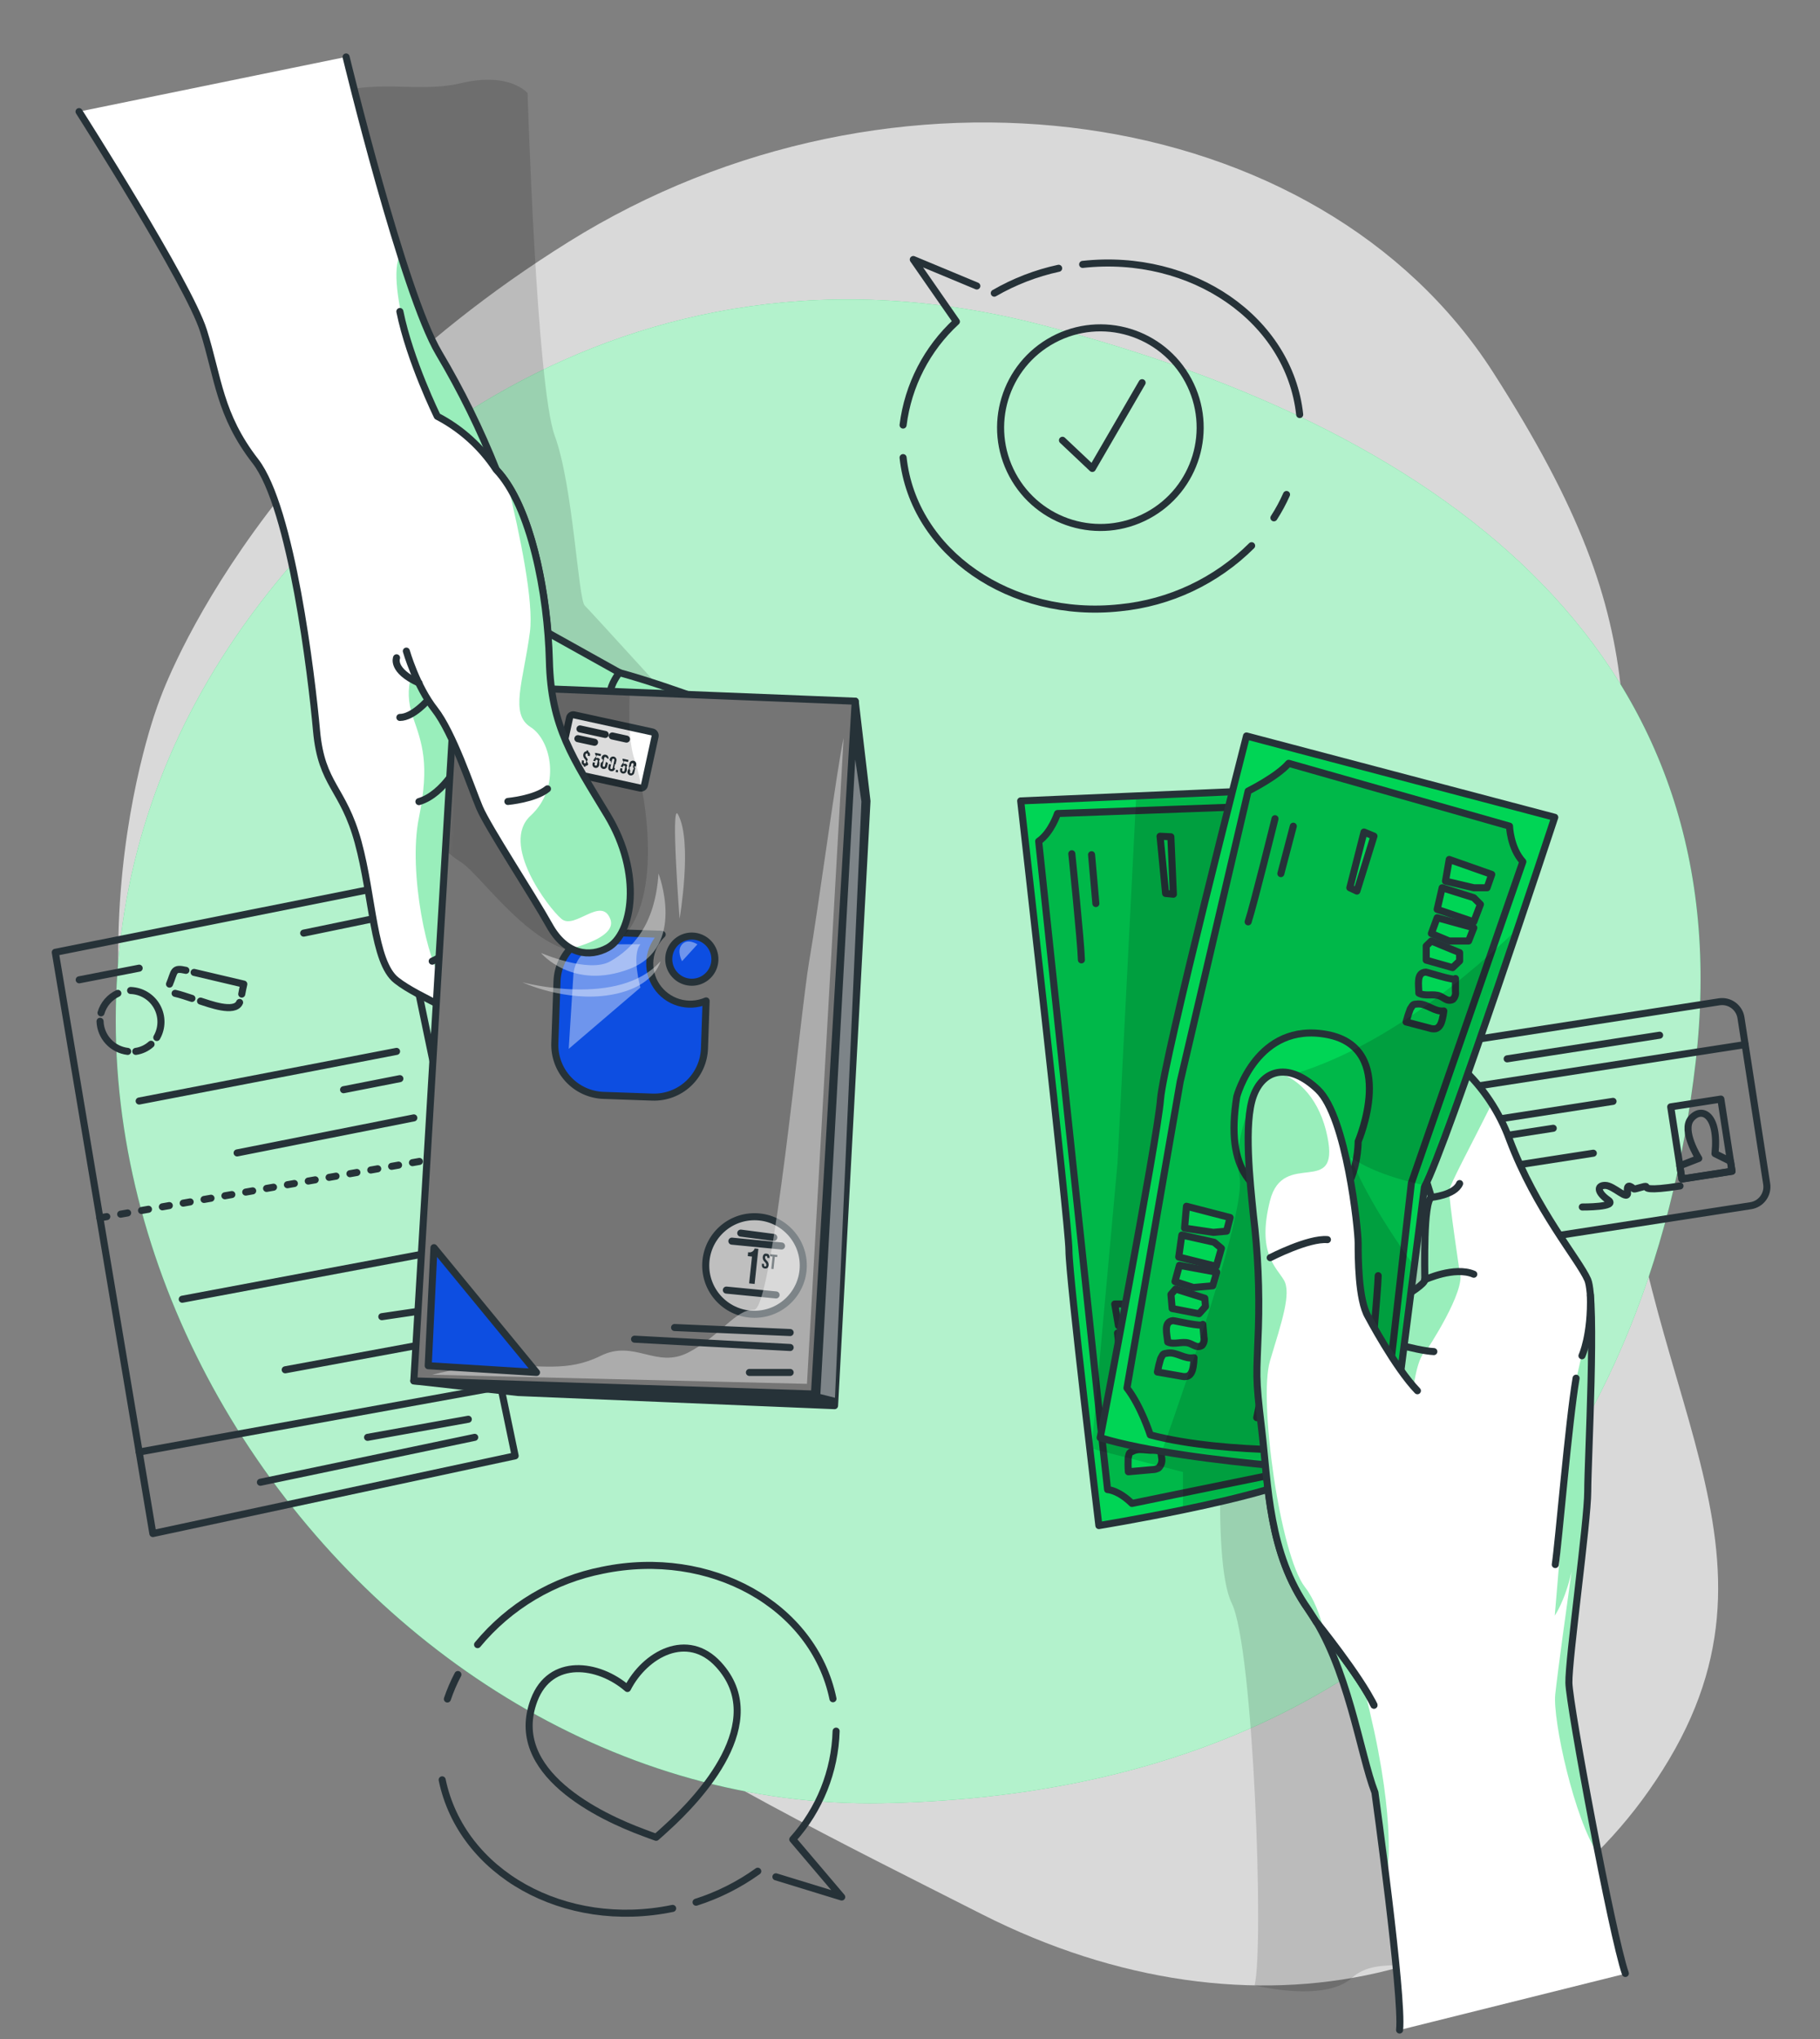 <svg width="258" height="289" viewBox="0 0 258 289" fill="none" xmlns="http://www.w3.org/2000/svg">
<rect x="0" y="0" width="258" height="289" fill="#808080" stroke="none"/>
<path opacity="0.7" d="M22.486 99.586C22.486 99.586 5.87 142.498 29.221 185.708C52.572 228.918 100.67 251.745 139.165 271.264C177.661 290.783 217.635 281.276 236.629 249.307C255.624 217.337 229.572 194.517 229.537 148.929C229.501 103.341 236.361 91.272 211.657 52.758C186.952 14.245 126.393 5.716 80.596 34.282C34.8 62.848 22.486 99.586 22.486 99.586Z" fill="white"/>
<path d="M27.934 99.204C45.11 67.581 88.32 30.664 147.599 46.041C206.877 61.418 246.928 93.948 240.366 150.544C233.804 207.14 199.319 254.164 125.04 255.541C50.761 256.918 -9.733 168.549 27.934 99.204Z" fill="#00D555"/>
<path opacity="0.7" d="M27.934 99.204C45.11 67.581 88.32 30.664 147.599 46.041C206.877 61.418 246.928 93.948 240.366 150.544C233.804 207.14 199.319 254.164 125.04 255.541C50.761 256.918 -9.733 168.549 27.934 99.204Z" fill="white"/>
<path d="M243.709 141.973L205.048 147.958C203.571 148.186 202.559 149.569 202.788 151.046L206.433 174.593C206.662 176.07 208.044 177.082 209.521 176.853L248.182 170.868C249.659 170.64 250.671 169.257 250.442 167.78L246.797 144.233C246.568 142.756 245.185 141.744 243.709 141.973Z" stroke="#263238" stroke-linecap="round" stroke-linejoin="round"/>
<path d="M203.378 154.847L247.387 148.035" stroke="#263238" stroke-linecap="round" stroke-linejoin="round"/>
<path d="M243.946 155.759L236.837 156.86L238.421 167.096L245.531 165.996L243.946 155.759Z" stroke="#263238" stroke-linecap="round" stroke-linejoin="round"/>
<path d="M239.722 158.536C241.224 156.748 243.692 157.94 243.114 163.489L245.313 164.579L245.527 165.974L238.423 167.077L238.131 165.211L240.813 164.168C240.813 164.168 238.31 160.223 239.722 158.536Z" stroke="#263238" stroke-linecap="round" stroke-linejoin="round"/>
<path d="M224.304 171.052C224.304 171.052 229.441 171.094 227.969 170.069C226.497 169.044 226.276 168.007 227.528 167.989C228.78 167.971 230.878 170.373 230.711 168.906C230.544 167.44 231.45 168.394 231.623 168.489C231.795 168.585 233.279 167.989 233.351 168.161C233.423 168.334 233.321 168.817 238.155 168.072" stroke="#263238" stroke-linecap="round" stroke-linejoin="round"/>
<path d="M207.109 159.418L228.66 156.081" stroke="#263238" stroke-linecap="round" stroke-linejoin="round"/>
<path d="M207.491 161.862L220.185 159.895" stroke="#263238" stroke-linecap="round" stroke-linejoin="round"/>
<path d="M208.158 166.171L225.865 163.429" stroke="#263238" stroke-linecap="round" stroke-linejoin="round"/>
<path d="M213.653 150.055L235.264 146.706" stroke="#263238" stroke-linecap="round" stroke-linejoin="round"/>
<path d="M7.837 134.958L56.154 125.309L73.027 206.317L21.67 217.331L7.837 134.958Z" stroke="#263238" stroke-linecap="round" stroke-linejoin="round"/>
<path d="M19.727 205.775L70.983 196.495" stroke="#263238" stroke-linecap="round" stroke-linejoin="round"/>
<path d="M64.909 189.605L40.432 194.123" stroke="#263238" stroke-linecap="round" stroke-linejoin="round"/>
<path d="M61.28 185.541L54.128 186.596" stroke="#263238" stroke-linecap="round" stroke-linejoin="round"/>
<path d="M62.37 177.268L25.836 184.122" stroke="#263238" stroke-linecap="round" stroke-linejoin="round"/>
<path d="M14.154 172.59L64.165 163.763" stroke="#263238" stroke-linecap="round" stroke-linejoin="round" stroke-dasharray="1 2"/>
<path d="M67.293 203.695L36.915 210.06" stroke="#263238" stroke-linecap="round" stroke-linejoin="round"/>
<path d="M66.388 201.132L52.107 203.695" stroke="#263238" stroke-linecap="round" stroke-linejoin="round"/>
<path d="M58.663 158.423L33.614 163.388" stroke="#263238" stroke-linecap="round" stroke-linejoin="round"/>
<path d="M56.685 152.862L48.704 154.43" stroke="#263238" stroke-linecap="round" stroke-linejoin="round"/>
<path d="M56.214 149L19.727 156.033" stroke="#263238" stroke-linecap="round" stroke-linejoin="round"/>
<path d="M52.9 130.202L43.048 132.24" stroke="#263238" stroke-linecap="round" stroke-linejoin="round"/>
<path d="M19.727 137.205L11.228 138.856" stroke="#263238" stroke-linecap="round" stroke-linejoin="round"/>
<path d="M14.321 143.541C14.498 142.937 14.803 142.377 15.214 141.9C15.625 141.423 16.134 141.04 16.705 140.775" stroke="#263238" stroke-linecap="round" stroke-linejoin="round"/>
<path d="M18.1 149C17.044 148.875 16.069 148.376 15.35 147.593C14.632 146.81 14.218 145.795 14.184 144.733" stroke="#263238" stroke-linecap="round" stroke-linejoin="round"/>
<path d="M21.413 147.987C20.808 148.531 20.055 148.884 19.25 149" stroke="#263238" stroke-linecap="round" stroke-linejoin="round"/>
<path d="M18.517 140.37C19.284 140.395 20.032 140.619 20.687 141.019C21.343 141.419 21.884 141.981 22.257 142.652C22.63 143.323 22.823 144.079 22.817 144.847C22.812 145.615 22.607 146.368 22.224 147.033" stroke="#263238" stroke-linecap="round" stroke-linejoin="round"/>
<path d="M27.206 141.491C26.414 141.24 25.627 140.954 24.823 140.775" stroke="#263238" stroke-linecap="round" stroke-linejoin="round"/>
<path d="M33.965 142.063C33.292 143.666 29.525 142.206 28.428 141.872" stroke="#263238" stroke-linecap="round" stroke-linejoin="round"/>
<path d="M27.517 137.807L34.561 139.464C34.448 139.935 34.359 140.412 34.269 140.882" stroke="#263238" stroke-linecap="round" stroke-linejoin="round"/>
<path d="M24.03 139.464C24.781 137.676 24.483 137.08 26.354 137.515" stroke="#263238" stroke-linecap="round" stroke-linejoin="round"/>
<path d="M109.991 265.977L119.318 268.838L112.387 260.673C116.187 256.448 118.362 251.011 118.526 245.332" stroke="#263238" stroke-linecap="round" stroke-linejoin="round"/>
<path d="M98.673 269.577C101.799 268.579 104.75 267.097 107.416 265.184" stroke="#263238" stroke-linecap="round" stroke-linejoin="round"/>
<path d="M62.681 252.233C65.428 265.47 80.054 273.624 95.353 270.453" stroke="#263238" stroke-linecap="round" stroke-linejoin="round"/>
<path d="M64.91 237.309C64.322 238.425 63.824 239.584 63.42 240.778" stroke="#263238" stroke-linecap="round" stroke-linejoin="round"/>
<path d="M118.079 240.742C115.337 227.505 100.705 219.352 85.412 222.529C78.467 223.892 72.209 227.618 67.699 233.072" stroke="#263238" stroke-linecap="round" stroke-linejoin="round"/>
<path d="M101.85 235.891C97.445 231.093 91.444 234.419 88.946 239.288C84.822 235.712 78.01 234.836 75.709 240.933C71.823 251.202 85.114 257.466 91.265 259.731C91.962 259.993 92.534 260.214 93.011 260.375C93.398 260.047 93.851 259.63 94.4 259.129C99.263 254.736 109.276 243.985 101.85 235.891Z" stroke="#263238" stroke-linecap="round" stroke-linejoin="round"/>
<path d="M138.474 40.528L129.468 36.779L135.577 45.576C131.402 49.414 128.724 54.61 128.02 60.238" stroke="#263238" stroke-linecap="round" stroke-linejoin="round"/>
<path d="M150.072 38.019C146.866 38.714 143.787 39.904 140.947 41.547" stroke="#263238" stroke-linecap="round" stroke-linejoin="round"/>
<path d="M184.241 58.748C182.781 45.296 169.007 35.76 153.475 37.47" stroke="#263238" stroke-linecap="round" stroke-linejoin="round"/>
<path d="M180.587 73.385C181.268 72.331 181.866 71.225 182.375 70.078" stroke="#263238" stroke-linecap="round" stroke-linejoin="round"/>
<path d="M128.02 64.851C129.48 78.29 143.254 87.814 158.786 86.128C165.828 85.436 172.414 82.33 177.428 77.337" stroke="#263238" stroke-linecap="round" stroke-linejoin="round"/>
<path d="M162.662 73.075C169.549 69.389 172.143 60.818 168.457 53.932C164.77 47.045 156.2 44.451 149.313 48.137C142.427 51.824 139.832 60.395 143.519 67.281C147.205 74.168 155.776 76.762 162.662 73.075Z" stroke="#263238" stroke-linecap="round" stroke-linejoin="round"/>
<path d="M150.614 62.395L154.846 66.388L161.903 54.236" stroke="#263238" stroke-linecap="round" stroke-linejoin="round"/>
<path opacity="0.2" d="M173.668 195.315C173.668 195.315 171.546 220.991 174.615 227.219C177.685 233.447 179.222 276.002 177.846 281.354C177.846 281.354 187.727 283.845 191.637 280.305C195.547 276.764 201.56 280.174 211.466 276.729C221.372 273.284 214.226 196.823 214.226 196.823L214.529 169.008L198.193 154.453L173.668 195.315Z" fill="black" fill-opacity="0.7"/>
<path d="M186.839 207.664C186.778 207.848 186.678 208.016 186.547 208.159C184.437 210.156 175.432 212.373 167.696 213.97C161.289 215.299 155.776 216.199 155.776 216.199C155.776 216.199 151.532 180.934 151.532 177.227C151.532 173.519 144.69 113.502 144.69 113.502L161.092 112.793L182.852 111.851C182.852 111.851 182.983 113.455 183.204 116.256C184.64 134.1 189.575 200.626 186.839 207.664Z" fill="#00D555"/>
<mask id="mask0_55_845" style="mask-type:luminance" maskUnits="userSpaceOnUse" x="144" y="111" width="44" height="106">
<path d="M186.839 207.664C186.778 207.848 186.678 208.016 186.547 208.159C184.437 210.156 175.432 212.373 167.696 213.97C161.289 215.299 155.776 216.199 155.776 216.199C155.776 216.199 151.532 180.934 151.532 177.227C151.532 173.519 144.69 113.502 144.69 113.502L161.092 112.793L182.852 111.851C182.852 111.851 182.983 113.455 183.204 116.256C184.64 134.1 189.575 200.626 186.839 207.664Z" fill="white"/>
</mask>
<g mask="url(#mask0_55_845)">
<path opacity="0.2" d="M186.839 207.664L167.696 211.58L160.466 213.064C158.505 211.139 157.01 211.103 157.01 211.103L156.414 205.709L155.478 196.883L147.241 119.224C149.029 117.99 149.911 115.29 149.911 115.29L160.937 114.891L180.039 114.194L183.192 116.232C184.64 134.1 189.575 200.626 186.839 207.664Z" fill="black" fill-opacity="0.7"/>
<path d="M186.839 207.664L167.696 211.58L160.466 213.064C158.505 211.139 157.01 211.103 157.01 211.103L156.414 205.709L155.478 196.883L147.241 119.224C149.029 117.99 149.911 115.29 149.911 115.29L160.937 114.891L180.039 114.194L183.192 116.232C184.64 134.1 189.575 200.626 186.839 207.664Z" stroke="#263238" stroke-linecap="round" stroke-linejoin="round"/>
<path d="M158.023 184.802L164.412 184.79L164.418 186.786L162.642 187.418L158.547 187.865L158.023 184.802Z" fill="#00D555" stroke="#263238" stroke-linecap="round" stroke-linejoin="round"/>
<path d="M158.416 188.914L163.113 188.753L164.317 189.325L164.257 191.978L158.774 192.037L158.416 188.914Z" fill="#00D555" stroke="#263238" stroke-linecap="round" stroke-linejoin="round"/>
<path d="M159.167 193.152L164.531 192.764L164.471 194.773L161.879 195.691L159.137 195.536L159.167 193.152Z" fill="#00D555" stroke="#263238" stroke-linecap="round" stroke-linejoin="round"/>
<path d="M159.489 196.537L163.822 196.757L164.215 197.866L163.583 199.088L159.709 199.338L159.042 197.449L159.489 196.537Z" fill="#00D555" stroke="#263238" stroke-linecap="round" stroke-linejoin="round"/>
<path d="M164.483 200.417L165.079 202.151C165.175 202.336 165.224 202.54 165.224 202.747C165.224 202.955 165.175 203.159 165.079 203.343C164.969 203.47 164.827 203.566 164.668 203.623C164.51 203.679 164.339 203.694 164.174 203.665C163.84 203.635 163.512 203.522 163.178 203.504C162.171 203.463 161.247 204.291 160.258 204.1C159.87 203.027 158.893 201.454 160.216 200.971C160.46 200.894 164.626 200.81 164.483 200.417Z" fill="#00D555" stroke="#263238" stroke-linecap="round" stroke-linejoin="round"/>
<path d="M164.465 205.298C164.56 205.71 164.628 206.129 164.668 206.55C164.729 206.816 164.72 207.093 164.643 207.355C164.565 207.617 164.422 207.855 164.227 208.046C163.973 208.185 163.689 208.261 163.399 208.266L159.954 208.576C159.903 207.926 159.894 207.273 159.924 206.621C160.127 205.846 159.984 205.912 160.717 205.596C161.879 205.101 163.273 205.888 164.465 205.298Z" fill="#00D555" stroke="#263238" stroke-linecap="round" stroke-linejoin="round"/>
<path d="M151.938 120.988C151.938 120.988 153.237 133.546 153.297 136.031" stroke="#263238" stroke-linecap="round" stroke-linejoin="round"/>
<path d="M154.739 121.125L155.347 128.045" stroke="#263238" stroke-linecap="round" stroke-linejoin="round"/>
<path d="M164.448 118.509L165.234 126.62L166.337 126.727L165.979 118.586L164.448 118.509Z" fill="#00D555" stroke="#263238" stroke-linecap="round" stroke-linejoin="round"/>
<path opacity="0.2" d="M186.839 207.664C186.778 207.848 186.678 208.016 186.547 208.159C184.437 210.156 175.432 212.373 167.696 213.97V208.606L156.437 205.721L154.739 205.286L155.502 196.895L158.416 164.83L160.961 114.915L161.068 112.793L182.852 111.851C182.852 111.851 182.983 113.455 183.204 116.256C184.64 134.1 189.575 200.626 186.839 207.664Z" fill="black" fill-opacity="0.7"/>
</g>
<path d="M186.839 207.664C186.778 207.848 186.678 208.016 186.547 208.159C184.437 210.156 175.432 212.373 167.696 213.97C161.289 215.299 155.776 216.199 155.776 216.199C155.776 216.199 151.532 180.934 151.532 177.227C151.532 173.519 144.69 113.502 144.69 113.502L161.092 112.793L182.852 111.851C182.852 111.851 182.983 113.455 183.204 116.256C184.64 134.1 189.575 200.626 186.839 207.664Z" stroke="#263238" stroke-linecap="round" stroke-linejoin="round"/>
<path d="M198.384 287.689C198.521 286.432 196.542 268.391 196.506 266.43C196.411 261.066 194.891 254.027 194.891 254.027C192.769 248.604 191.119 236.105 185.457 228.089C179.795 220.073 179.801 210.644 178.859 202.64C177.917 194.636 178.15 195.327 178.388 188.223C178.56 182.886 178.323 177.544 177.679 172.244C177.208 167.524 176.266 159.221 177.679 155.353C179.091 151.485 182.786 150.585 186.833 154.459C190.88 158.333 192.531 174.217 192.531 176.178C192.531 178.138 192.531 184.265 193.95 186.626C193.95 186.626 201.966 182.525 201.966 181.393C201.966 180.26 201.727 170.253 202.907 169.717L198.193 154.459L207.133 151.283C208.816 152.792 210.27 154.539 211.448 156.468C212.457 158.065 213.302 159.76 213.969 161.528C217.742 171.535 223.803 178.514 225.055 181.393C226.306 184.271 225.055 207.134 225.055 211.383C225.055 215.633 222.313 235.223 222.385 238.519C222.438 240.903 224.048 249.772 225.651 256.572C226.247 259.194 229.865 278.195 230.419 279.703L198.384 287.689Z" fill="white"/>
<path opacity="0.4" d="M205.44 168.71C205.381 169.991 206.913 180.207 206.913 180.207C207.973 182.752 202.18 191.429 202.18 191.429C200.929 192.133 200.392 196.495 200.392 196.495C196.471 195.625 187.489 186.596 187.489 186.596C187.489 186.596 186.428 190.297 185.236 199.457C184.044 208.618 191.601 230.378 194.82 245.403C198.038 260.428 196.506 266.412 196.506 266.412C196.411 261.048 194.891 254.009 194.891 254.009C192.769 248.586 191.119 236.088 185.457 228.071C179.795 220.055 179.801 210.644 178.859 202.64C177.917 194.636 178.15 195.327 178.388 188.223C178.56 182.886 178.323 177.544 177.679 172.244C177.208 167.524 176.266 159.221 177.679 155.353C179.091 151.485 182.786 150.585 186.833 154.459C190.88 158.333 192.531 174.217 192.531 176.178C192.531 178.138 192.531 184.265 193.95 186.626C193.95 186.626 201.966 182.525 201.966 181.393C201.966 180.26 201.727 170.253 202.907 169.717L198.193 154.459L207.133 151.283C208.816 152.792 210.27 154.539 211.448 156.468C208.558 162.249 205.5 167.911 205.44 168.71Z" fill="#00D555"/>
<path opacity="0.4" d="M220.472 240.099C220.865 236.523 222.039 228.024 222.784 222.719C221.872 226.861 220.4 228.959 220.4 228.959C220.4 228.959 222.939 198.563 223.189 196.71C223.44 194.856 226.002 186.524 225.061 181.363C226.312 184.236 225.061 207.104 225.061 211.354C225.061 215.603 222.319 235.194 222.391 238.489C222.444 240.873 225.001 256.065 226.604 262.866C223.16 257.859 220.078 243.692 220.472 240.099Z" fill="#00D555"/>
<path d="M230.407 279.673C228.524 274.249 222.474 241.767 222.403 238.489C222.331 235.211 225.073 215.597 225.073 211.354C225.073 207.11 226.324 184.236 225.073 181.363C223.821 178.49 217.76 171.505 213.987 161.498C212.561 157.585 210.217 154.072 207.151 151.253L198.211 154.43L202.925 169.687C201.733 170.224 201.984 180.23 201.984 181.363C201.984 182.495 193.967 186.596 193.967 186.596C192.549 184.212 192.549 178.109 192.549 176.148C192.549 174.187 190.898 158.298 186.851 154.43C182.804 150.562 179.103 151.45 177.697 155.324C176.29 159.198 177.226 167.494 177.697 172.214C178.342 177.52 178.579 182.868 178.406 188.211C178.168 195.315 177.929 194.612 178.877 202.628C179.824 210.644 179.818 220.073 185.474 228.089C191.131 236.105 192.787 248.604 194.909 254.027C194.909 254.027 198.914 282.975 198.402 287.689" stroke="#263238" stroke-linecap="round" stroke-linejoin="round"/>
<path d="M193.95 186.596C193.95 186.596 195.362 193.193 198.545 196.495" stroke="#263238" stroke-linecap="round" stroke-linejoin="round"/>
<path d="M194.808 189.605C194.808 189.605 200.768 191.429 203.259 191.542" stroke="#263238" stroke-linecap="round" stroke-linejoin="round"/>
<path d="M201.966 181.363C201.966 181.363 206.209 179.402 208.921 180.582" stroke="#263238" stroke-linecap="round" stroke-linejoin="round"/>
<path d="M202.907 169.687C202.907 169.687 206.209 169.383 206.913 167.732" stroke="#263238" stroke-linecap="round" stroke-linejoin="round"/>
<path d="M186.547 229.77C186.547 229.77 192.889 237.643 194.772 241.648" stroke="#263238" stroke-linecap="round" stroke-linejoin="round"/>
<path d="M223.422 195.315C222.361 201.567 220.942 218.661 220.472 221.724" stroke="#263238" stroke-linecap="round" stroke-linejoin="round"/>
<path d="M225.448 183.526C225.627 189.188 224.256 192.133 224.256 192.133" stroke="#263238" stroke-linecap="round" stroke-linejoin="round"/>
<path d="M176.701 104.3L220.4 115.827C220.4 115.827 205.041 162.44 201.924 168.221L196.715 208.856C196.715 208.856 168.798 207.629 155.961 203.749C155.961 203.749 164.078 161.433 164.513 155.788C164.948 150.144 176.701 104.3 176.701 104.3Z" fill="#00D555"/>
<mask id="mask1_55_845" style="mask-type:luminance" maskUnits="userSpaceOnUse" x="155" y="104" width="66" height="105">
<path d="M176.701 104.3L220.4 115.827C220.4 115.827 205.041 162.44 201.924 168.221L196.715 208.856C196.715 208.856 168.798 207.629 155.961 203.749C155.961 203.749 164.078 161.433 164.513 155.788C164.948 150.144 176.701 104.3 176.701 104.3Z" fill="white"/>
</mask>
<g mask="url(#mask1_55_845)">
<path opacity="0.2" d="M167.302 153.285L176.934 112.108C176.934 112.108 181.076 110.051 182.679 108.174L213.987 117.078C213.987 117.078 214.082 120.148 215.876 122.115L200.076 167.643L196.244 201.204C196.244 201.204 191.148 201.609 190.66 205.376C190.66 205.376 174.139 206.27 163.059 203.349C163.059 203.349 161.754 199.279 159.757 196.704L167.302 153.285Z" fill="black" fill-opacity="0.7"/>
<path d="M167.302 153.285L176.934 112.108C176.934 112.108 181.076 110.051 182.679 108.174L213.987 117.078C213.987 117.078 214.082 120.148 215.876 122.115L200.076 167.643L196.244 201.204C196.244 201.204 191.148 201.609 190.66 205.376C190.66 205.376 174.139 206.27 163.059 203.349C163.059 203.349 161.754 199.279 159.757 196.704L167.302 153.285Z" stroke="#263238" stroke-linecap="round" stroke-linejoin="round"/>
<path d="M175.319 155.425C175.319 155.425 178.162 144.697 188.174 146.622C198.187 148.547 192.531 161.766 192.531 161.766C192.531 161.766 192.591 172.435 184.467 170.963C177.423 169.687 173.668 165.819 175.319 155.425Z" fill="#00D555" stroke="#263238" stroke-linecap="round" stroke-linejoin="round"/>
<path d="M180.742 116.023C180.742 116.023 177.715 128.283 176.934 130.643" stroke="#263238" stroke-linecap="round" stroke-linejoin="round"/>
<path d="M183.335 117.084L181.571 123.807" stroke="#263238" stroke-linecap="round" stroke-linejoin="round"/>
<path d="M205.44 121.799L211.466 123.92L210.804 125.81H208.921L204.91 124.868L205.44 121.799Z" fill="#00D555" stroke="#263238" stroke-linecap="round" stroke-linejoin="round"/>
<path d="M204.439 125.81L208.921 127.222L209.863 128.164L208.921 130.643L203.73 128.873L204.439 125.81Z" fill="#00D555" stroke="#263238" stroke-linecap="round" stroke-linejoin="round"/>
<path d="M203.73 130.053L208.921 131.484L208.188 133.355H205.44L202.907 132.294L203.73 130.053Z" fill="#00D555" stroke="#263238" stroke-linecap="round" stroke-linejoin="round"/>
<path d="M202.907 133.355L206.913 135.006V136.18L205.911 137.128L202.18 136.067V134.058L202.907 133.355Z" fill="#00D555" stroke="#263238" stroke-linecap="round" stroke-linejoin="round"/>
<path d="M206.323 138.677V140.513C206.354 140.715 206.337 140.922 206.274 141.116C206.211 141.311 206.103 141.488 205.959 141.633C205.811 141.714 205.645 141.757 205.476 141.757C205.307 141.757 205.141 141.714 204.993 141.633C204.689 141.49 204.397 141.276 204.111 141.151C203.176 140.775 202.025 141.246 201.131 140.745C201.131 139.607 200.732 137.801 202.139 137.765C202.371 137.783 206.323 139.094 206.323 138.677Z" fill="#00D555" stroke="#263238" stroke-linecap="round" stroke-linejoin="round"/>
<path d="M204.672 143.272C204.627 143.693 204.551 144.109 204.445 144.518C204.314 145.049 204.058 145.639 203.527 145.782C203.242 145.829 202.949 145.804 202.675 145.71L199.326 144.828C199.488 144.201 199.687 143.584 199.922 142.98C200.375 142.319 200.22 142.331 201.012 142.277C202.3 142.223 203.349 143.433 204.672 143.272Z" fill="#00D555" stroke="#263238" stroke-linecap="round" stroke-linejoin="round"/>
<path d="M193.36 117.913L191.351 125.81L192.352 126.28L194.772 118.497L193.36 117.913Z" fill="#00D555" stroke="#263238" stroke-linecap="round" stroke-linejoin="round"/>
<path d="M168.19 170.945L174.377 172.548L173.876 174.479L171.999 174.646L167.922 174.044L168.19 170.945Z" fill="#00D555" stroke="#263238" stroke-linecap="round" stroke-linejoin="round"/>
<path d="M167.535 175.027L172.118 176.052L173.143 176.911L172.416 179.462L167.094 178.138L167.535 175.027Z" fill="#00D555" stroke="#263238" stroke-linecap="round" stroke-linejoin="round"/>
<path d="M167.195 179.319L172.488 180.296L171.915 182.221L169.18 182.46L166.563 181.619L167.195 179.319Z" fill="#00D555" stroke="#263238" stroke-linecap="round" stroke-linejoin="round"/>
<path d="M166.653 182.674L170.789 183.979L170.89 185.153L169.973 186.179L166.164 185.44L165.991 183.443L166.653 182.674Z" fill="#00D555" stroke="#263238" stroke-linecap="round" stroke-linejoin="round"/>
<path d="M170.509 187.686L170.67 189.516C170.719 189.715 170.72 189.923 170.673 190.123C170.627 190.323 170.534 190.509 170.402 190.666C170.261 190.759 170.1 190.815 169.932 190.829C169.764 190.842 169.595 190.813 169.442 190.744C169.126 190.631 168.846 190.44 168.518 190.344C167.559 190.046 166.45 190.613 165.538 190.19C165.431 189.057 164.889 187.293 166.283 187.156C166.498 187.144 170.545 188.104 170.509 187.686Z" fill="#00D555" stroke="#263238" stroke-linecap="round" stroke-linejoin="round"/>
<path d="M169.263 192.407C169.255 192.84 169.215 193.273 169.144 193.7C169.055 194.237 168.852 194.85 168.34 195.035C168.058 195.107 167.763 195.107 167.481 195.035L164.072 194.439C164.187 193.799 164.34 193.166 164.531 192.544C164.924 191.847 164.769 191.87 165.556 191.751C166.808 191.567 167.952 192.681 169.263 192.407Z" fill="#00D555" stroke="#263238" stroke-linecap="round" stroke-linejoin="round"/>
<path d="M193.95 198.194C193.95 198.194 195.368 182.376 195.368 180.785" stroke="#263238" stroke-linecap="round" stroke-linejoin="round"/>
<path d="M191.119 197.485C191.119 197.485 191.715 189.26 191.822 187.83" stroke="#263238" stroke-linecap="round" stroke-linejoin="round"/>
<path d="M180.063 191.542L178.15 200.906H180.063L181.452 191.542H180.063Z" fill="#00D555" stroke="#263238" stroke-linecap="round" stroke-linejoin="round"/>
<path opacity="0.2" d="M202.025 167.989C197.889 167.124 194.2 165.855 191.47 164.025C191.47 164.025 193.449 169.711 200.464 179.402L196.691 208.856C196.691 208.856 178.471 208.058 164.704 205.704C168.935 193.784 176.624 171.195 175.712 166.719C174.478 160.574 178.835 153.321 178.835 153.321C192.609 150.842 205.965 140.43 215.131 131.627C210.465 145.424 204.094 163.9 202.025 167.989Z" fill="black" fill-opacity="0.7"/>
</g>
<path d="M176.701 104.3L220.4 115.827C220.4 115.827 205.041 162.44 201.924 168.221L196.715 208.856C196.715 208.856 168.798 207.629 155.961 203.749C155.961 203.749 164.078 161.433 164.513 155.788C164.948 150.144 176.701 104.3 176.701 104.3Z" stroke="#263238" stroke-linecap="round" stroke-linejoin="round"/>
<path d="M200.929 197.091L194.772 241.648C193.401 238.734 189.664 233.763 187.733 231.278C187.018 230.348 186.541 229.77 186.541 229.77L185.451 228.089C179.795 220.073 179.795 210.644 178.853 202.628C177.911 194.612 178.144 195.315 178.382 188.211C178.555 182.879 178.32 177.541 177.679 172.244C177.208 167.524 176.266 159.222 177.679 155.353C178.37 153.458 179.616 152.278 181.177 152.028C182.739 151.777 184.753 152.493 186.833 154.459C190.88 158.328 192.531 174.217 192.531 176.178C192.531 178.139 192.531 184.265 193.95 186.626C193.95 186.596 197.752 193.79 200.929 197.091Z" fill="white"/>
<path opacity="0.4" d="M184.986 224.913C186.273 226.558 187.149 228.93 187.733 231.278C187.018 230.348 186.541 229.77 186.541 229.77L185.451 228.089C179.795 220.073 179.795 210.644 178.853 202.628C177.911 194.612 178.144 195.315 178.382 188.211C178.555 182.879 178.32 177.541 177.679 172.244C177.208 167.524 176.266 159.222 177.679 155.354C178.37 153.458 179.616 152.278 181.177 152.028C184.157 152.874 187.137 155.908 188.174 161.099C189.962 169.812 181.898 162.774 180.033 170.158C178.167 177.543 180.879 179.533 181.994 181.393C183.108 183.252 181.684 187.353 180.033 192.86C178.382 198.367 181.451 220.389 184.986 224.913Z" fill="#00D555"/>
<path d="M200.929 197.091C197.746 193.79 193.95 186.596 193.95 186.596C192.531 184.212 192.531 178.109 192.531 176.148C192.531 174.187 190.88 158.298 186.833 154.43C182.786 150.562 179.085 151.45 177.679 155.324C176.272 159.198 177.208 167.494 177.679 172.214C178.324 177.521 178.561 182.868 178.388 188.211C178.15 195.315 177.911 194.612 178.859 202.628C179.806 210.644 179.8 220.073 185.457 228.089L186.547 229.77C186.547 229.77 192.889 237.643 194.772 241.648" stroke="#263238" stroke-linecap="round" stroke-linejoin="round"/>
<path d="M180.063 178.234C180.063 178.234 185.468 175.439 188.174 175.677" stroke="#263238" stroke-linecap="round" stroke-linejoin="round"/>
<path opacity="0.2" d="M97.511 101.803C97.511 101.803 83.838 86.748 82.897 85.824C81.955 84.9 81.246 68.844 78.647 61.776C76.049 54.707 74.791 13.201 74.791 13.201C74.791 13.201 72.318 10.138 65.345 11.789C58.371 13.44 51.535 10.37 43.758 14.852C35.98 19.334 51.065 83.44 51.065 83.44L66.376 132.235L97.511 101.803Z" fill="black" fill-opacity="0.7"/>
<path d="M106.904 101.916C106.904 101.916 100.777 141.055 94.388 146.241C90.698 149.221 84.947 150.591 79.845 150.413C76.15 150.281 72.789 149.352 70.81 147.665C66.096 143.654 59.486 141.532 56.196 138.94C52.906 136.347 52.894 127.151 50.772 119.367C48.651 111.583 45.581 111.351 44.878 103.573C44.175 95.795 41.338 71.985 36.212 65.375C31.087 58.766 30.967 53.586 28.846 46.864C26.724 40.141 11.204 15.818 11.204 15.818L49.038 8.07C49.038 8.07 52.757 23.465 56.738 36.022C58.628 41.982 60.577 47.31 62.21 50.04C65.345 55.32 68.062 60.838 70.333 66.543C74.612 71.025 76.955 80.955 77.664 89.65L87.796 95.3C95.586 97.428 106.904 101.916 106.904 101.916Z" fill="white"/>
<path opacity="0.4" d="M106.904 101.916C106.904 101.916 100.777 141.055 94.388 146.241C90.698 149.221 84.947 150.591 79.845 150.413C67.746 147.433 64.492 140.686 62.853 139.053C60.672 136.877 57.805 123.622 59.379 115.91C60.952 108.198 59.82 105.343 58.52 101.576C55.642 93.232 64.421 88.739 65.327 85.58C66.233 82.421 65.923 64.755 61.971 59.01C59.873 55.953 54.468 40.194 56.744 36.034C58.634 41.994 60.583 47.322 62.216 50.052C65.351 55.332 68.067 60.85 70.339 66.555C74.618 71.037 76.961 80.967 77.67 89.662L87.802 95.312C95.586 97.428 106.904 101.916 106.904 101.916Z" fill="#00D555"/>
<path d="M60.702 99.162C60.702 99.162 58.568 101.672 56.685 101.672" stroke="#263238" stroke-linecap="round" stroke-linejoin="round"/>
<path d="M65.345 107.644C65.345 107.644 63.05 112.519 59.385 113.604" stroke="#263238" stroke-linecap="round" stroke-linejoin="round"/>
<path d="M61.268 136.216C61.268 136.216 66.459 133.975 67.282 130.202" stroke="#263238" stroke-linecap="round" stroke-linejoin="round"/>
<path d="M87.808 95.306C87.808 95.306 86.508 96.957 86.508 98.286" stroke="#263238" stroke-linecap="round" stroke-linejoin="round"/>
<path d="M49.062 8.07C49.062 8.07 57.156 41.547 62.233 50.064C65.369 55.344 68.085 60.862 70.357 66.567C74.636 71.049 76.978 80.984 77.688 89.68L87.82 95.33C95.598 97.452 106.892 101.934 106.892 101.934C106.892 101.934 100.765 141.073 94.376 146.258C87.987 151.444 75.572 151.658 70.804 147.653C66.036 143.648 59.48 141.52 56.19 138.928C52.9 136.335 52.888 127.139 50.767 119.355C48.645 111.571 45.575 111.339 44.872 103.561C44.169 95.783 41.332 71.973 36.206 65.363C31.081 58.754 30.961 53.574 28.84 46.852C26.718 40.129 11.204 15.818 11.204 15.818" stroke="#263238" stroke-linecap="round" stroke-linejoin="round"/>
<path d="M121.237 99.377L58.663 195.697L73.432 197.341L118.305 199.207L122.9 113.532L121.237 99.377Z" fill="#263238" stroke="#263238" stroke-linecap="round" stroke-linejoin="round"/>
<path d="M121.237 99.371L115.456 197.562L58.663 195.696L63.145 120.457L64.54 97.094L89.286 98.09L121.237 99.371Z" fill="#757575"/>
<mask id="mask2_55_845" style="mask-type:luminance" maskUnits="userSpaceOnUse" x="58" y="97" width="64" height="101">
<path d="M121.237 99.371L115.456 197.562L58.663 195.696L63.145 120.457L64.54 97.094L89.286 98.09L121.237 99.371Z" fill="white"/>
</mask>
<g mask="url(#mask2_55_845)">
<path d="M106.957 186.256C110.776 186.256 113.871 183.161 113.871 179.342C113.871 175.524 110.776 172.429 106.957 172.429C103.139 172.429 100.044 175.524 100.044 179.342C100.044 183.161 103.139 186.256 106.957 186.256Z" fill="#BFBFBF" stroke="#263238" stroke-miterlimit="10"/>
<path d="M105.008 174.753L109.693 175.367" stroke="#263238" stroke-linecap="round" stroke-linejoin="round"/>
<path d="M103.751 175.891L110.79 176.577" stroke="#263238" stroke-linecap="round" stroke-linejoin="round"/>
<path d="M102.97 182.829L110.015 183.514" stroke="#263238" stroke-linecap="round" stroke-linejoin="round"/>
<path d="M106.051 177.459C106.245 177.507 106.45 177.479 106.623 177.38C106.796 177.281 106.924 177.12 106.981 176.928L107.506 176.982L106.975 181.959L106.195 181.875L106.6 178.079L106.004 178.013L106.051 177.459Z" fill="#263238"/>
<path d="M108.656 177.668C108.966 177.668 109.109 177.9 109.073 178.228V178.287L108.769 178.258V178.204C108.769 178.061 108.733 177.995 108.632 177.983C108.531 177.971 108.465 178.025 108.453 178.168C108.441 178.311 108.489 178.436 108.68 178.639C108.777 178.721 108.853 178.825 108.901 178.942C108.95 179.059 108.97 179.186 108.96 179.312C108.924 179.64 108.745 179.807 108.429 179.771C108.114 179.736 107.977 179.533 108.006 179.211V179.086L108.304 179.116V179.265C108.304 179.408 108.346 179.467 108.447 179.479C108.549 179.491 108.62 179.444 108.632 179.301C108.644 179.158 108.596 179.032 108.406 178.83C108.309 178.748 108.233 178.644 108.184 178.527C108.135 178.41 108.115 178.283 108.126 178.156C108.167 177.799 108.352 177.608 108.656 177.668Z" fill="#263238"/>
<path d="M109.216 177.751L110.206 177.852L110.17 178.144L109.836 178.109L109.651 179.849L109.335 179.819L109.52 178.073L109.186 178.037L109.216 177.751Z" fill="#263238"/>
<path d="M92.462 103.73L81.375 101.31C81.088 101.248 80.806 101.429 80.743 101.716L79.235 108.627C79.172 108.914 79.354 109.196 79.64 109.259L90.727 111.678C91.013 111.741 91.296 111.559 91.358 111.273L92.867 104.361C92.929 104.075 92.748 103.792 92.462 103.73Z" fill="white" stroke="#263238" stroke-linecap="round" stroke-linejoin="round"/>
<path d="M83.32 108.126L83.278 108.085C83.278 108.085 83.278 108.013 83.249 107.983C83.22 107.956 83.198 107.924 83.183 107.888C83.18 107.876 83.18 107.864 83.183 107.852C83.183 107.852 83.213 107.852 83.231 107.81C83.245 107.801 83.258 107.789 83.267 107.775C83.276 107.76 83.282 107.744 83.284 107.727C83.282 107.717 83.282 107.707 83.284 107.697H83.32C83.32 107.584 83.249 107.5 83.177 107.411C83.004 107.196 82.968 107.089 83.004 106.946C83.04 106.803 83.1 106.761 83.201 106.779C83.302 106.797 83.344 106.869 83.314 107.012V107.095L83.612 107.161V107.095C83.652 106.99 83.651 106.873 83.607 106.769C83.564 106.665 83.483 106.581 83.38 106.535L83.415 106.392L83.159 106.332L83.129 106.481C82.897 106.481 82.748 106.63 82.688 106.898C82.665 107.018 82.674 107.142 82.712 107.258C82.751 107.374 82.819 107.478 82.909 107.56C83.082 107.769 83.117 107.888 83.082 108.025C83.046 108.162 82.98 108.21 82.879 108.186C82.778 108.162 82.73 108.096 82.76 107.959L82.796 107.798L82.498 107.733V107.87C82.473 107.924 82.459 107.983 82.458 108.042C82.456 108.102 82.466 108.161 82.488 108.217C82.51 108.272 82.542 108.323 82.584 108.366C82.625 108.409 82.675 108.443 82.73 108.466V108.609L82.986 108.669L83.016 108.52H83.171C83.218 108.503 83.261 108.477 83.296 108.442C83.332 108.406 83.363 108.363 83.386 108.317C83.32 108.162 83.32 108.144 83.32 108.126Z" fill="#263238"/>
<path d="M84.959 108.031C84.956 107.983 84.944 107.937 84.923 107.894C84.918 107.87 84.918 107.846 84.923 107.822C84.932 107.804 84.947 107.79 84.965 107.78C85.126 107.637 84.929 107.447 84.774 107.411C84.721 107.398 84.665 107.398 84.611 107.413C84.558 107.428 84.51 107.456 84.47 107.494L84.596 107.03L85.144 107.149L85.203 106.863L84.381 106.684C84.364 106.724 84.352 106.766 84.345 106.809C84.345 106.851 84.399 106.863 84.399 106.91C84.399 106.958 84.399 106.952 84.399 106.976C84.41 107.011 84.433 107.04 84.464 107.059C84.494 107.059 84.524 107.113 84.518 107.149C84.522 107.16 84.522 107.173 84.518 107.184C84.495 107.239 84.456 107.285 84.405 107.316C84.381 107.32 84.36 107.333 84.345 107.351V107.387C84.345 107.429 84.297 107.453 84.262 107.477C84.226 107.5 84.137 107.691 84.101 107.822L84.399 107.888V107.828C84.429 107.685 84.506 107.649 84.601 107.667C84.697 107.685 84.756 107.757 84.721 107.9L84.625 108.341C84.625 108.478 84.524 108.52 84.423 108.496C84.321 108.472 84.274 108.412 84.303 108.269L84.345 108.084L84.047 108.019L84.011 108.186C83.988 108.25 83.979 108.319 83.985 108.388C83.99 108.456 84.011 108.523 84.044 108.583C84.077 108.643 84.123 108.695 84.178 108.736C84.234 108.777 84.297 108.805 84.364 108.82C84.431 108.834 84.5 108.835 84.568 108.82C84.635 108.806 84.698 108.777 84.753 108.736C84.808 108.695 84.854 108.643 84.888 108.583C84.921 108.523 84.941 108.457 84.947 108.388C84.968 108.27 84.972 108.15 84.959 108.031Z" fill="#263238"/>
<path d="M88.851 108.865C88.845 108.818 88.833 108.772 88.815 108.728C88.809 108.705 88.809 108.68 88.815 108.657C88.824 108.639 88.839 108.624 88.857 108.615C89.012 108.472 88.815 108.281 88.666 108.245C88.612 108.232 88.556 108.233 88.503 108.247C88.45 108.262 88.401 108.29 88.362 108.329L88.487 107.864L89.036 107.983L89.095 107.697L88.273 107.518C88.253 107.557 88.24 107.6 88.237 107.643C88.237 107.685 88.285 107.697 88.291 107.745C88.296 107.792 88.291 107.787 88.291 107.81C88.302 107.845 88.325 107.875 88.356 107.894C88.386 107.894 88.416 107.947 88.41 107.983C88.404 108.019 88.41 107.983 88.41 108.019C88.387 108.075 88.345 108.122 88.291 108.15C88.269 108.156 88.251 108.169 88.237 108.186C88.237 108.186 88.237 108.186 88.237 108.222C88.237 108.257 88.195 108.287 88.159 108.311C88.124 108.335 88.034 108.526 87.999 108.657L88.296 108.722V108.663C88.326 108.52 88.404 108.484 88.499 108.502C88.594 108.52 88.648 108.591 88.618 108.734L88.523 109.175C88.523 109.312 88.422 109.354 88.32 109.33C88.219 109.306 88.171 109.247 88.201 109.104L88.243 108.919L87.945 108.853L87.909 109.02C87.891 109.083 87.886 109.149 87.895 109.213C87.903 109.278 87.925 109.34 87.958 109.396C87.992 109.452 88.036 109.501 88.089 109.539C88.142 109.577 88.202 109.604 88.266 109.618C88.33 109.632 88.395 109.632 88.46 109.62C88.523 109.607 88.584 109.581 88.638 109.544C88.692 109.507 88.737 109.46 88.772 109.404C88.806 109.349 88.829 109.287 88.839 109.223C88.863 109.105 88.867 108.984 88.851 108.865Z" fill="#263238"/>
<path d="M85.638 107.441C85.668 107.298 85.746 107.256 85.841 107.28C85.872 107.284 85.9 107.299 85.921 107.322C85.941 107.345 85.953 107.374 85.954 107.405H86.056C86.059 107.422 86.066 107.439 86.076 107.453C86.087 107.468 86.1 107.48 86.115 107.489C86.151 107.518 86.199 107.536 86.24 107.566C86.26 107.503 86.266 107.437 86.258 107.372C86.251 107.307 86.229 107.244 86.195 107.188C86.162 107.131 86.116 107.083 86.062 107.045C86.008 107.008 85.947 106.982 85.883 106.97C85.817 106.948 85.747 106.941 85.678 106.951C85.61 106.96 85.544 106.985 85.487 107.023C85.429 107.062 85.381 107.113 85.346 107.173C85.312 107.233 85.291 107.3 85.287 107.369C85.284 107.407 85.284 107.445 85.287 107.483C85.287 107.578 85.287 107.548 85.382 107.584C85.478 107.62 85.507 107.667 85.424 107.697H85.478C85.478 107.697 85.478 107.739 85.478 107.757C85.478 107.775 85.478 107.787 85.448 107.81C85.453 107.826 85.453 107.843 85.448 107.858C85.448 107.858 85.4 107.936 85.388 107.947C85.371 107.977 85.346 108.002 85.317 108.019C85.239 108.067 85.203 108.019 85.18 108.138C85.156 108.257 85.15 108.269 85.138 108.329C85.115 108.394 85.106 108.464 85.112 108.532C85.118 108.601 85.138 108.668 85.172 108.729C85.206 108.789 85.252 108.842 85.307 108.883C85.363 108.924 85.426 108.953 85.494 108.968C85.561 108.983 85.631 108.983 85.699 108.969C85.767 108.955 85.831 108.927 85.886 108.886C85.942 108.845 85.989 108.793 86.023 108.733C86.058 108.673 86.079 108.606 86.085 108.538L86.181 108.12H86.145C86.074 108.088 86.007 108.051 85.942 108.007L85.889 107.959L85.769 108.496C85.769 108.639 85.662 108.681 85.567 108.657C85.472 108.633 85.418 108.567 85.448 108.424L85.621 107.614C85.617 107.563 85.629 107.513 85.656 107.471L85.638 107.441Z" fill="#263238"/>
<path d="M87.105 108.424H87.134C87.134 108.394 87.134 108.365 87.134 108.323H87.265L87.367 107.864C87.39 107.799 87.398 107.729 87.392 107.66C87.387 107.591 87.366 107.525 87.332 107.464C87.299 107.404 87.253 107.351 87.197 107.31C87.142 107.269 87.078 107.24 87.011 107.225C86.943 107.21 86.873 107.21 86.805 107.224C86.738 107.238 86.674 107.266 86.618 107.307C86.562 107.348 86.516 107.4 86.481 107.46C86.447 107.52 86.426 107.586 86.419 107.655V107.739C86.461 107.774 86.485 107.834 86.526 107.864C86.568 107.894 86.634 107.864 86.616 107.965C86.598 108.067 86.58 108.049 86.616 108.078C86.652 108.108 86.657 108.078 86.663 108.12C86.671 108.13 86.675 108.141 86.675 108.153C86.675 108.165 86.671 108.176 86.663 108.186C86.663 108.186 86.622 108.186 86.616 108.239C86.61 108.293 86.616 108.329 86.58 108.341C86.544 108.353 86.467 108.269 86.401 108.275C86.378 108.282 86.356 108.295 86.34 108.313C86.323 108.331 86.311 108.353 86.306 108.376C86.275 108.478 86.254 108.581 86.24 108.686C86.219 108.749 86.211 108.816 86.218 108.883C86.225 108.949 86.247 109.013 86.282 109.07C86.317 109.127 86.363 109.175 86.419 109.212C86.475 109.249 86.538 109.273 86.604 109.282C86.672 109.301 86.743 109.304 86.811 109.291C86.881 109.279 86.946 109.251 87.003 109.211C87.056 109.165 87.1 109.111 87.134 109.05C87.161 109.019 87.176 108.98 87.176 108.94C87.176 108.899 87.161 108.86 87.134 108.829H87.105L87.063 108.686C87.063 108.686 87.063 108.686 87.105 108.651C87.146 108.615 87.105 108.537 87.164 108.496C87.224 108.454 87.093 108.436 87.105 108.424ZM86.854 108.829C86.824 108.972 86.747 109.014 86.646 108.99C86.544 108.966 86.497 108.901 86.526 108.758L86.765 107.685C86.795 107.542 86.866 107.5 86.967 107.524C87.069 107.548 87.117 107.614 87.087 107.757L86.854 108.829Z" fill="#263238"/>
<path d="M87.635 109.163L87.57 109.467L87.266 109.402L87.331 109.098L87.635 109.163Z" fill="#263238"/>
<path d="M90.126 108.633C90.162 108.633 90.162 108.496 90.174 108.448C90.197 108.383 90.206 108.313 90.2 108.245C90.194 108.176 90.173 108.109 90.14 108.048C90.106 107.988 90.06 107.935 90.004 107.894C89.949 107.853 89.885 107.824 89.818 107.809C89.75 107.794 89.68 107.794 89.613 107.808C89.545 107.822 89.481 107.85 89.425 107.891C89.369 107.932 89.323 107.984 89.288 108.044C89.254 108.104 89.233 108.171 89.226 108.24L89.137 108.639C89.214 108.71 89.137 108.824 89.173 108.907C89.209 108.99 89.173 108.907 89.173 108.943C89.173 108.979 89.083 108.996 89.083 109.044C89.083 109.044 89.036 109.116 89.006 109.151C88.987 109.18 88.977 109.213 88.976 109.247C88.953 109.312 88.944 109.381 88.95 109.45C88.956 109.519 88.977 109.586 89.01 109.646C89.044 109.707 89.09 109.759 89.145 109.801C89.201 109.842 89.265 109.871 89.332 109.886C89.4 109.901 89.47 109.901 89.537 109.887C89.605 109.873 89.669 109.844 89.725 109.804C89.781 109.763 89.827 109.711 89.862 109.651C89.896 109.591 89.917 109.524 89.924 109.455L89.995 109.128C89.995 109.044 90.103 108.824 89.995 108.758C89.888 108.692 89.948 108.758 89.936 108.716C89.928 108.703 89.924 108.687 89.924 108.672C89.924 108.656 89.928 108.641 89.936 108.627C90.007 108.567 90.061 108.669 90.126 108.633ZM89.763 109.157C89.763 109.193 89.703 109.205 89.673 109.253C89.65 109.312 89.636 109.374 89.632 109.437C89.602 109.58 89.524 109.616 89.429 109.598C89.334 109.581 89.274 109.509 89.31 109.366C89.31 109.324 89.363 109.205 89.352 109.169C89.34 109.133 89.292 109.169 89.268 109.098C89.25 109.035 89.25 108.969 89.268 108.907C89.271 108.893 89.271 108.879 89.268 108.865C89.268 108.865 89.238 108.812 89.268 108.788C89.268 108.788 89.268 108.71 89.268 108.657C89.459 108.728 89.453 108.436 89.483 108.317C89.512 108.198 89.59 108.132 89.685 108.156C89.781 108.18 89.834 108.245 89.805 108.383C89.764 108.504 89.74 108.63 89.733 108.758C89.758 108.762 89.781 108.774 89.798 108.792C89.815 108.811 89.826 108.834 89.828 108.859C89.822 108.891 89.822 108.923 89.828 108.955C89.828 108.955 89.828 109.008 89.828 109.032C89.828 109.056 89.793 109.032 89.769 109.032C89.752 109.039 89.738 109.049 89.726 109.063C89.715 109.076 89.707 109.092 89.703 109.11L89.763 109.157Z" fill="#263238"/>
<path d="M86.795 104.3L88.809 104.741" stroke="#263238" stroke-linecap="round" stroke-linejoin="round"/>
<path d="M82.217 103.299L85.793 104.085" stroke="#263238" stroke-linecap="round" stroke-linejoin="round"/>
<path d="M81.919 104.681L84.28 105.194" stroke="#263238" stroke-linecap="round" stroke-linejoin="round"/>
<path opacity="0.4" d="M61.268 194.826C64.4 194.007 67.62 193.575 70.858 193.539C76.674 193.396 80.394 194.499 85.162 192.138C89.93 189.778 93.023 194.028 97.582 191.668C102.142 189.307 104.257 185.529 106.892 185.612C109.526 185.696 113.448 143.481 114.711 136.216C115.975 128.95 118.663 108.698 119.587 104.586L114.395 196.114L61.268 194.826Z" fill="white"/>
<path d="M61.518 176.815L76.055 194.498L60.702 193.545L61.518 176.815Z" fill="#0D4EE1" stroke="#263238" stroke-linecap="round" stroke-linejoin="round"/>
<path d="M100.097 141.848L99.865 148.577C99.833 149.516 99.616 150.439 99.226 151.294C98.837 152.149 98.283 152.919 97.597 153.56C96.91 154.201 96.103 154.7 95.223 155.029C94.344 155.359 93.407 155.511 92.469 155.478L85.555 155.234C84.613 155.202 83.688 154.984 82.831 154.593C81.974 154.202 81.202 153.645 80.561 152.955C79.92 152.265 79.421 151.455 79.094 150.572C78.766 149.689 78.617 148.749 78.653 147.808L78.963 139.047C79.03 137.152 79.847 135.361 81.234 134.068C82.621 132.774 84.464 132.085 86.359 132.151L93.273 132.389C93.464 132.389 93.655 132.389 93.869 132.431C92.902 133.362 92.291 134.602 92.143 135.936C91.996 137.27 92.32 138.614 93.061 139.734C93.801 140.853 94.911 141.678 96.197 142.064C97.482 142.451 98.862 142.374 100.097 141.848Z" fill="#0D4EE1" stroke="#263238" stroke-linecap="round" stroke-linejoin="round"/>
<path d="M101.343 136.037C101.321 136.684 101.108 137.31 100.731 137.836C100.354 138.361 99.829 138.764 99.223 138.991C98.617 139.219 97.957 139.261 97.327 139.114C96.697 138.966 96.124 138.635 95.683 138.162C95.24 137.689 94.949 137.096 94.844 136.457C94.739 135.819 94.826 135.163 95.094 134.574C95.362 133.985 95.798 133.488 96.348 133.147C96.898 132.806 97.537 132.636 98.184 132.658C99.051 132.689 99.869 133.062 100.461 133.695C101.053 134.328 101.37 135.17 101.343 136.037Z" fill="#0D4EE1" stroke="#263238" stroke-linecap="round" stroke-linejoin="round"/>
<path opacity="0.4" d="M80.62 148.642L90.782 139.953C90.782 139.953 89.495 135.298 90.782 133.826H85.901C84.725 133.822 83.593 134.267 82.734 135.07C81.876 135.873 81.356 136.974 81.282 138.147L80.62 148.642Z" fill="white"/>
<path opacity="0.4" d="M96.688 136.216L98.864 133.832C98.864 133.832 97.511 132.92 96.688 133.832C95.866 134.744 96.688 136.216 96.688 136.216Z" fill="white"/>
<path d="M95.627 188.133L112.011 188.843" stroke="#263238" stroke-linecap="round" stroke-linejoin="round"/>
<path d="M89.954 189.784L112.011 190.964" stroke="#263238" stroke-linecap="round" stroke-linejoin="round"/>
<path d="M106.236 194.499H112.011" stroke="#263238" stroke-linecap="round" stroke-linejoin="round"/>
<path opacity="0.2" d="M86.157 134.32C77.706 138.385 68.551 124.147 65.345 122.186C64.554 121.687 63.817 121.108 63.145 120.457L64.54 97.094L89.28 98.09C89.119 101.57 89.173 105.414 89.948 107.626C91.616 112.447 94.602 130.262 86.157 134.32Z" fill="black" fill-opacity="0.7"/>
<path opacity="0.4" d="M76.686 135.048C76.686 135.048 83.445 137.98 86.509 136.24C89.572 134.499 92.874 131.174 93.345 123.789C93.345 123.789 97.368 134.189 89.256 137.306C81.145 140.423 76.686 135.048 76.686 135.048Z" fill="white"/>
<path opacity="0.4" d="M74.052 139.208C74.052 139.208 87.76 142.891 93.625 136.228C93.625 136.228 92.838 139.929 86.508 140.996C80.179 142.062 74.052 139.208 74.052 139.208Z" fill="white"/>
<path opacity="0.4" d="M96.098 115.397C95.055 113.544 96.337 130.202 96.337 130.202C96.337 130.202 98.22 119.2 96.098 115.397Z" fill="white"/>
</g>
<path d="M121.237 99.371L115.456 197.562L58.663 195.696L63.145 120.457L64.54 97.094L89.286 98.09L121.237 99.371Z" stroke="#263238" stroke-linecap="round" stroke-linejoin="round"/>
<path opacity="0.4" d="M118.365 198.087L116.297 197.562L121.237 107.644L122.114 113.58L118.365 198.087Z" fill="white"/>
<path d="M86.157 134.321C85.375 134.736 84.506 134.959 83.621 134.973C82.736 134.986 81.861 134.789 81.067 134.398C79.693 133.677 78.585 132.537 77.902 131.144C75.548 126.9 69.177 117.233 68.003 114.456C66.829 111.678 64.23 103.823 61.638 100.527C59.045 97.231 57.626 92.273 57.626 92.273L56.685 44.175C58.097 51.131 61.989 59.028 61.989 59.028C65.37 60.787 68.243 63.385 70.333 66.573C70.941 67.221 71.486 67.925 71.96 68.677C75.81 74.637 77.676 85.365 77.879 93.709C78.117 103.144 81.18 107.417 86.133 115.636C91.086 123.855 89.375 132.491 86.157 134.321Z" fill="white"/>
<path opacity="0.4" d="M86.157 134.321C85.372 134.726 84.504 134.944 83.621 134.957C82.738 134.971 81.864 134.779 81.067 134.398C83.773 133.659 87.325 132.27 86.508 130.226C85.227 126.96 81.478 131.805 79.595 130.226C77.712 128.647 70.87 119.587 75.214 115.6C79.559 111.613 78.194 104.926 75.214 103.042C72.234 101.159 74.171 96.671 75.113 89.609C75.709 85.335 73.665 75.656 71.984 68.671C75.834 74.631 77.7 85.359 77.902 93.703C78.141 103.138 81.204 107.411 86.157 115.63C91.11 123.849 89.375 132.604 86.157 134.321Z" fill="#00D555"/>
<path d="M56.685 44.146C58.097 51.101 61.989 58.998 61.989 58.998C65.37 60.758 68.243 63.356 70.333 66.543C75.286 71.729 77.646 84.227 77.879 93.656C78.111 103.084 81.18 107.363 86.133 115.582C91.086 123.801 89.709 132.372 86.133 134.321C83.642 135.685 80.239 135.387 77.879 131.144C75.518 126.9 69.153 117.233 67.979 114.456C66.805 111.679 64.206 103.823 61.614 100.527C59.021 97.231 57.602 92.273 57.602 92.273" stroke="#263238" stroke-linecap="round" stroke-linejoin="round"/>
<path d="M71.996 113.58C71.996 113.58 75.846 113.234 77.61 111.792" stroke="#263238" stroke-linecap="round" stroke-linejoin="round"/>
<path d="M56.214 93.221C56.214 93.221 55.463 95.008 59.397 96.796" stroke="#263238" stroke-linecap="round" stroke-linejoin="round"/>
</svg>
